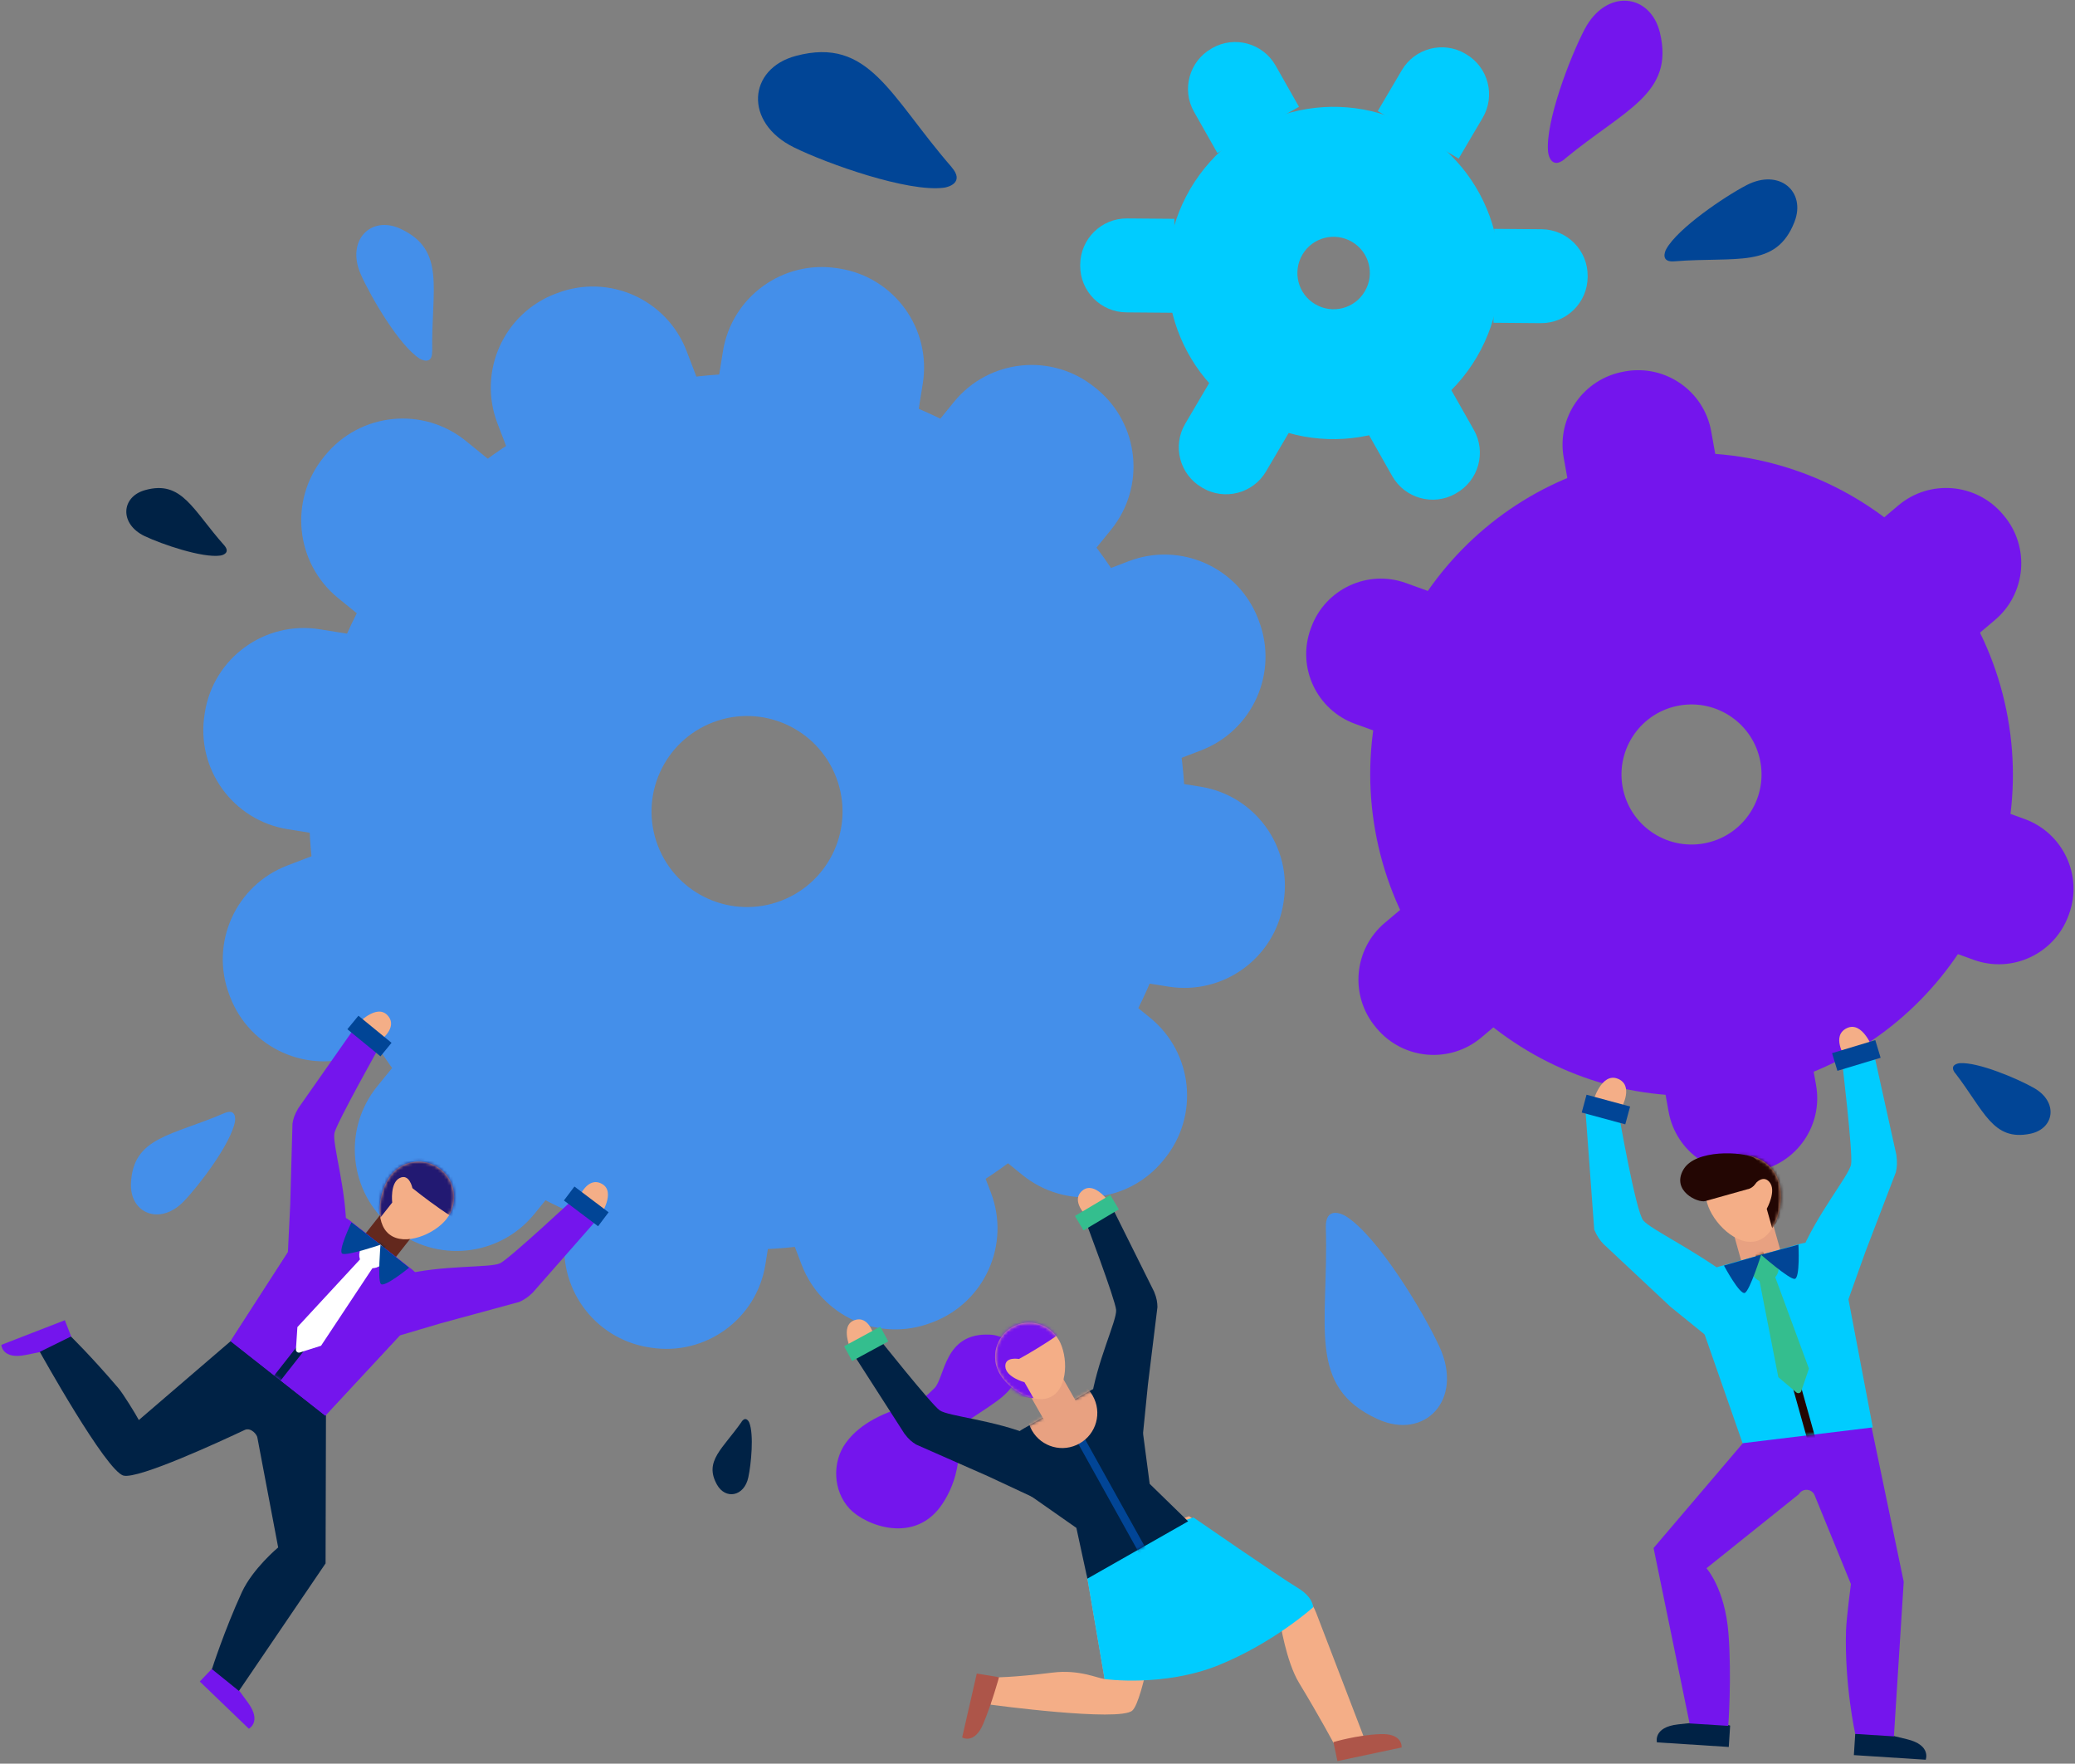 <svg width="666" height="566" viewBox="0 0 666 566" fill="none" xmlns="http://www.w3.org/2000/svg">
<rect x="0" y="0" width="666" height="566" fill="#808080" stroke="none"/>
<path d="M310.831 455.812C321.225 448.883 323.808 447.623 326.642 441.701C328.406 438.016 326.989 434.74 324.28 431.843C322.989 430.457 321.855 428.504 317.666 428.315C302.925 427.591 303.303 442.205 299.901 445.512C297.634 447.749 295.114 450.079 292.059 450.93C284.216 453.135 276.184 456.505 271.428 463.119C267.082 469.167 267.271 478.395 272.72 484.222C277.665 489.482 293.854 496.002 302.642 482.364C310.831 469.67 305.76 459.213 310.831 455.812Z" fill="#7415ED"/>
<path d="M305.413 53.598C285.602 30.826 279.05 11.644 255.428 17.944C240.057 22.038 238.671 39.361 254.829 47.299C265.727 52.653 291.397 61.724 302.925 60.244C304.468 60.055 309.697 58.543 305.413 53.629V53.598Z" fill="#014596"/>
<path d="M537.356 83.866C557.262 82.26 570.019 86.292 575.94 71.268C579.783 61.472 571.121 53.944 560.57 59.425C553.451 63.141 538.553 73.22 534.805 79.929C534.301 80.843 533.041 84.213 537.356 83.866Z" fill="#014596"/>
<path d="M425.546 393.952C426.491 425.291 419.152 445.008 442.271 455.465C457.326 462.268 469.83 449.26 462.051 432.283C456.791 420.818 442.145 396.66 431.908 390.266C430.522 389.416 425.357 387.18 425.546 393.952Z" fill="#448FEA"/>
<path d="M138.732 112.749C138.385 92.78 143.236 80.276 128.59 73.441C119.046 68.969 110.983 77.158 115.802 88.056C119.046 95.394 128.18 110.922 134.637 115.049C135.519 115.616 138.795 117.064 138.7 112.749H138.732Z" fill="#448FEA"/>
<path d="M238.039 456.285C231.929 465.009 225.913 468.884 230.102 476.411C232.811 481.325 238.858 480.317 240.181 474.112C241.094 469.923 242.008 460.379 240.496 456.568C240.307 456.064 239.33 454.395 238.008 456.285H238.039Z" fill="#002245"/>
<path d="M627.601 344.439C636.861 356.471 639.601 366.298 651.633 363.841C659.475 362.235 660.704 353.573 652.798 349.132C647.475 346.109 634.845 340.786 629.018 341.195C628.231 341.258 625.553 341.857 627.569 344.439H627.601Z" fill="#014596"/>
<path d="M71.926 174.954C61.815 163.615 58.413 153.977 46.571 157.284C38.854 159.426 38.255 168.151 46.445 172.056C51.957 174.671 64.933 179.112 70.697 178.293C71.485 178.198 74.099 177.411 71.926 174.954Z" fill="#002245"/>
<path d="M502.269 50.951C521.482 35.108 537.451 30.132 532.789 10.541C529.734 -2.216 515.498 -3.759 508.6 9.407C503.938 18.289 495.907 39.266 496.883 48.778C497.009 50.069 498.143 54.416 502.3 50.983L502.269 50.951Z" fill="#7415ED"/>
<path d="M72.02 357.228C55.106 364.535 42.728 364.819 42.035 379.717C41.594 389.418 51.389 393.449 59.011 385.512C64.145 380.158 74.161 366.897 75.421 359.905C75.579 358.96 75.705 355.653 72.02 357.228Z" fill="#448FEA"/>
<path d="M189.66 129.19C117.155 156.876 80.839 238.075 108.525 310.58C136.21 383.086 217.409 419.402 289.915 391.716C362.421 364.031 398.737 282.832 371.051 210.326C343.365 137.82 262.166 101.504 189.66 129.19ZM250.701 289.068C234.89 295.115 217.189 287.178 211.141 271.367C205.094 255.555 213.031 237.854 228.843 231.807C244.654 225.759 262.355 233.696 268.403 249.508C274.45 265.319 266.513 283.021 250.701 289.068Z" fill="#448FEA"/>
<path d="M232.093 143.3L171.367 166.482L159.65 135.836C153.319 119.237 161.634 100.654 178.233 94.291L178.831 94.071C195.43 87.74 214.013 96.055 220.376 112.654L232.093 143.3Z" fill="#448FEA"/>
<path d="M175.018 162.23L134.04 212.657L108.559 191.963C94.764 180.75 92.685 160.498 103.898 146.702L104.307 146.198C115.52 132.403 135.773 130.324 149.568 141.537L175.049 162.23H175.018Z" fill="#448FEA"/>
<path d="M135.015 207.144L124.747 271.303L92.337 266.106C74.793 263.303 62.856 246.799 65.659 229.255L65.753 228.625C68.556 211.081 85.061 199.144 102.605 201.947L135.015 207.144Z" fill="#448FEA"/>
<path d="M122.856 266.043L146.038 326.769L115.391 338.486C98.792 344.817 80.209 336.502 73.847 319.903L73.626 319.305C67.295 302.706 75.611 284.123 92.21 277.76L122.856 266.043Z" fill="#448FEA"/>
<path d="M141.79 323.116L192.217 364.093L171.523 389.574C160.31 403.37 140.058 405.449 126.262 394.267L125.758 393.858C111.963 382.645 109.884 362.392 121.097 348.597L141.79 323.116Z" fill="#448FEA"/>
<path d="M186.703 363.117L250.863 373.385L245.666 405.795C242.862 423.339 226.358 435.277 208.814 432.473L208.184 432.379C190.641 429.576 178.703 413.071 181.506 395.527L186.703 363.117Z" fill="#448FEA"/>
<path d="M245.602 375.275L306.328 352.094L318.045 382.74C324.376 399.339 316.061 417.922 299.462 424.285L298.864 424.505C282.265 430.836 263.682 422.521 257.319 405.922L245.602 375.275Z" fill="#448FEA"/>
<path d="M302.673 356.345L343.65 305.919L369.131 326.612C382.927 337.825 385.006 358.078 373.793 371.873L373.383 372.377C362.17 386.173 341.918 388.252 328.122 377.039L302.641 356.345H302.673Z" fill="#448FEA"/>
<path d="M342.645 311.43L352.913 247.271L385.324 252.468C402.867 255.271 414.805 271.776 412.001 289.319L411.907 289.949C409.104 307.493 392.599 319.43 375.056 316.627L342.645 311.43Z" fill="#448FEA"/>
<path d="M354.835 252.532L331.653 191.806L362.3 180.089C378.898 173.758 397.482 182.073 403.844 198.672L404.064 199.271C410.395 215.869 402.08 234.453 385.481 240.815L354.835 252.532Z" fill="#448FEA"/>
<path d="M335.904 195.459L285.477 154.482L306.171 129.001C317.384 115.205 337.636 113.126 351.432 124.339L351.936 124.749C365.731 135.962 367.81 156.214 356.597 170.01L335.904 195.491V195.459Z" fill="#448FEA"/>
<path d="M290.992 155.458L226.833 145.19L232.03 112.78C234.833 95.237 251.337 83.299 268.881 86.102L269.511 86.197C287.055 89 298.992 105.504 296.189 123.048L290.992 155.458Z" fill="#448FEA"/>
<path d="M524.787 147.018C468.723 157.034 431.399 210.61 441.415 266.674C451.431 322.739 505.007 360.062 561.071 350.046C617.136 340.03 654.46 286.454 644.444 230.39C634.428 174.325 580.851 137.002 524.787 147.018ZM546.866 270.674C534.646 272.848 522.96 264.721 520.787 252.501C518.614 240.28 526.74 228.594 538.961 226.421C551.181 224.248 562.867 232.374 565.04 244.595C567.213 256.816 559.087 268.501 546.866 270.674Z" fill="#7415ED"/>
<path d="M553.516 162.356L506.176 170.797L501.892 146.891C499.593 133.946 508.192 121.599 521.137 119.268L521.609 119.174C534.554 116.874 546.901 125.473 549.232 138.418L553.516 162.324V162.356Z" fill="#7415ED"/>
<path d="M474.144 195.333L457.797 240.562L434.962 232.31C422.615 227.837 416.189 214.199 420.662 201.852L420.82 201.412C425.292 189.065 438.93 182.639 451.277 187.112L474.112 195.364L474.144 195.333Z" fill="#7415ED"/>
<path d="M463.026 280.532L494.019 317.289L475.467 332.943C465.419 341.416 450.395 340.125 441.923 330.077L441.608 329.699C433.135 319.652 434.427 304.628 444.474 296.155L463.026 280.501V280.532Z" fill="#7415ED"/>
<path d="M531.27 332.786L578.61 324.345L582.894 348.251C585.193 361.196 576.594 373.543 563.649 375.874L563.177 375.968C550.231 378.267 537.885 369.669 535.554 356.724L531.27 332.817V332.786Z" fill="#7415ED"/>
<path d="M610.622 299.808L626.969 254.578L649.804 262.83C662.151 267.303 668.576 280.941 664.104 293.288L663.946 293.729C659.473 306.076 645.835 312.501 633.489 308.028L610.653 299.776L610.622 299.808Z" fill="#7415ED"/>
<path d="M621.736 214.61L590.743 177.853L609.295 162.199C619.342 153.726 634.366 155.018 642.839 165.065L643.154 165.443C651.626 175.491 650.335 190.515 640.287 198.987L621.736 214.641V214.61Z" fill="#7415ED"/>
<path d="M455.029 41.628C429.643 26.73 396.98 35.203 382.051 60.589C367.153 85.976 375.625 118.638 401.012 133.568C426.398 148.497 459.061 139.993 473.99 114.606C488.92 89.22 480.416 56.558 455.029 41.628ZM422.146 97.63C416.603 94.385 414.776 87.267 418.02 81.724C421.264 76.18 428.383 74.353 433.926 77.598C439.47 80.842 441.328 87.96 438.052 93.504C434.808 99.047 427.69 100.905 422.146 97.63Z" fill="#00CCFF"/>
<path d="M468.161 50.889L442.208 35.644L449.925 22.541C454.082 15.454 463.216 13.061 470.334 17.25L470.586 17.407C477.673 21.565 480.067 30.699 475.878 37.817L468.161 50.92V50.889Z" fill="#00CCFF"/>
<path d="M416.946 34.258L390.74 49.125L383.244 35.896C379.181 28.746 381.701 19.644 388.851 15.581L389.103 15.423C396.252 11.36 405.355 13.88 409.418 21.029L416.914 34.258H416.946Z" fill="#00CCFF"/>
<path d="M376.945 70.259L376.725 100.37L361.512 100.244C353.291 100.181 346.645 93.441 346.708 85.22V84.905C346.771 76.684 353.512 70.038 361.732 70.102L376.945 70.228V70.259Z" fill="#00CCFF"/>
<path d="M388.126 122.923L414.079 138.167L406.363 151.27C402.205 158.357 393.071 160.75 385.953 156.561L385.701 156.404C378.614 152.246 376.22 143.112 380.409 135.994L388.126 122.891V122.923Z" fill="#00CCFF"/>
<path d="M439.341 139.583L465.546 124.716L473.042 137.945C477.105 145.095 474.586 154.197 467.436 158.26L467.184 158.418C460.034 162.481 450.931 159.961 446.868 152.812L439.372 139.583H439.341Z" fill="#00CCFF"/>
<path d="M479.344 103.551L479.565 73.44L494.778 73.566C502.999 73.629 509.644 80.338 509.581 88.59V88.905C509.518 97.126 502.778 103.771 494.557 103.708L479.344 103.582V103.551Z" fill="#00CCFF"/>
<path d="M569.093 392.88L556.567 396.389L560.238 409.491L572.764 405.982L569.093 392.88Z" fill="#E8A181"/>
<path d="M595.465 556.382L595.024 563.248L618.08 564.728C618.08 564.728 619.97 560.035 612.064 558.146C604.158 556.256 600.536 555.342 600.536 555.342L595.434 556.382H595.465Z" fill="#002245"/>
<path d="M555.312 553.799L554.871 560.634L531.815 559.153C531.815 559.153 530.524 554.271 538.587 553.389C546.682 552.539 550.367 552.066 550.367 552.066L555.28 553.767L555.312 553.799Z" fill="#002245"/>
<path d="M592.135 339.211C592.135 339.211 587.662 332.407 592.765 329.951C597.898 327.494 601.206 336.785 601.206 336.785L592.135 339.211Z" fill="#F4AE87"/>
<path d="M560.598 461.734L600.536 457.23L611.025 507.625L607.875 557.233L595.465 556.445C595.465 556.445 592 540.823 592.504 523.373C592.63 519.31 594.079 508.349 594.079 508.349L582.425 479.845C582.016 478.837 581.071 478.175 580 478.112H579.969C578.898 478.049 577.89 478.585 577.354 479.53L547.716 503.278C547.716 503.278 553.637 509.767 554.771 524.161C555.874 538.303 554.708 553.862 554.708 553.862L542.298 553.075L530.739 496.79L560.567 461.765L560.598 461.734Z" fill="#7415ED"/>
<path d="M591.341 422.394C581.041 416.945 571.214 418.74 577.64 402.929C583.026 389.637 593.514 377.29 594.144 373.605C594.742 369.92 591.152 339.872 591.152 339.872L601.168 336.785L608.664 370.613C609.01 373.133 608.853 374.581 608.507 376.188L598.68 401.858L591.341 422.394Z" fill="#00CCFF"/>
<path d="M601.899 333.791L588.028 337.977L589.739 343.646L603.609 339.46L601.899 333.791Z" fill="#014596"/>
<path d="M520.507 355.37C520.507 355.37 524.507 348.251 519.215 346.172C513.924 344.094 511.278 353.574 511.278 353.574L520.507 355.37Z" fill="#F4AE87"/>
<path d="M553.078 433.103C559.063 423.087 568.386 419.56 554.685 409.355C543.157 400.788 529.865 394.52 527.44 391.685C525.015 388.85 519.534 357.227 519.534 357.227L508.794 355.243L511.691 394.614C512.699 396.945 513.581 398.11 514.715 399.276L536.133 419.339L553.078 433.072V433.103Z" fill="#00CCFF"/>
<path d="M509.222 351.317L507.673 357.032L521.656 360.823L523.206 355.108L509.222 351.317Z" fill="#014596"/>
<path d="M551.81 406.457L577.858 399.15C584.063 397.417 590.394 401.386 591.528 407.717L601.103 458.08L559.306 463.151L544.503 420.756C542.266 414.772 545.637 408.158 551.778 406.457H551.81Z" fill="#00CCFF"/>
<mask id="mask0_106_4763" style="mask-type:luminance" maskUnits="userSpaceOnUse" x="543" y="398" width="59" height="66">
<path d="M551.81 406.457L577.858 399.15C584.063 397.417 590.394 401.386 591.528 407.717L601.103 458.08L559.306 463.151L544.503 420.756C542.266 414.772 545.637 408.158 551.778 406.457H551.81Z" fill="white"/>
</mask>
<g mask="url(#mask0_106_4763)">
<path d="M565.131 398.883L562.614 399.588L580.695 464.129L583.212 463.423L565.131 398.883Z" fill="#230603"/>
</g>
<path d="M563.751 405.858L567.877 404.692L580.602 439.213L578.145 446.426C577.925 447.087 577.106 447.308 576.57 446.867L570.775 441.953L563.719 405.858H563.751Z" fill="#34BE8E"/>
<path d="M562.146 408.157C562.808 410.52 565.265 411.905 567.627 411.244C569.989 410.583 571.375 408.126 570.713 405.763C570.052 403.401 567.595 402.015 565.233 402.677C562.871 403.338 561.485 405.795 562.146 408.157Z" fill="#34BE8E"/>
<path d="M565.231 402.677C565.231 402.677 574.208 410.52 576.003 410.426C577.83 410.331 577.232 399.433 577.232 399.433L565.231 402.677Z" fill="#014596"/>
<path d="M565.262 402.676C565.262 402.676 561.672 414.046 560.065 414.897C558.459 415.747 553.325 406.14 553.325 406.14L565.262 402.676Z" fill="#014596"/>
<path d="M547.906 386.014C549.701 392.408 557.418 400.062 563.811 398.267C570.205 396.471 572.82 385.92 571.024 379.526C569.229 373.132 562.615 369.416 556.221 371.211C549.827 373.006 546.11 379.621 547.906 386.014Z" fill="#F4AE87"/>
<path d="M561.137 381.573C555.31 383.211 549.735 384.755 547.341 385.448C544.947 386.109 536.443 382.203 540.254 375.432C544.065 368.66 559.467 369.605 562.869 371.526C566.271 373.447 564.853 380.566 561.137 381.605V381.573Z" fill="#230603"/>
<mask id="mask1_106_4763" style="mask-type:luminance" maskUnits="userSpaceOnUse" x="547" y="370" width="25" height="29">
<path d="M547.909 386.015C549.705 392.409 557.421 400.063 563.815 398.267C570.209 396.472 572.823 385.92 571.028 379.527C569.233 373.133 562.618 369.416 556.225 371.211C549.831 373.007 546.114 379.621 547.909 386.015Z" fill="white"/>
</mask>
<g mask="url(#mask1_106_4763)">
<path d="M568.824 394.204L567.06 387.936C567.06 387.936 570.336 382.109 567.91 379.306C565.485 376.503 562.587 380.786 562.587 380.786L558.556 377.416C558.556 377.416 553.642 377.353 552.004 374.55C550.398 371.715 553.012 365.668 556.13 365.195C559.28 364.723 576.54 369.321 577.895 371.999C579.249 374.676 574.021 387.401 574.021 387.401L568.761 394.204H568.824Z" fill="#230603"/>
</g>
<path d="M415.909 509.514L381.641 486.584L361.577 493.797L348.821 479.372C346.616 484.191 347.782 497.356 347.624 498.301L354.553 538.838C352.317 538.586 346.364 535.719 337.923 536.759C325.072 538.365 318.742 538.334 318.742 538.334L317.923 547.058C317.923 547.058 359.341 552.665 363.436 548.948C366.963 545.735 371.499 518.05 372.79 510.05C373.137 507.908 376.255 507.656 377.105 508.191L410.838 520.318C410.838 520.318 412.76 533.168 416.949 540.066C423.658 551.121 428.288 559.846 428.288 559.846L438.146 558.492L422.429 517.546C421.138 514.27 418.87 511.435 415.941 509.451L415.909 509.514Z" fill="#F4AE87"/>
<path d="M427.973 559.06L429.265 565.17L449.864 560.792C449.864 560.792 450.368 556.194 442.997 556.509C435.596 556.792 428.005 559.06 428.005 559.06H427.973Z" fill="#AD5549"/>
<path d="M280.659 429.197C280.659 429.197 279.116 421.921 274.234 423.685C269.352 425.449 273.257 433.512 273.257 433.512L280.659 429.197Z" fill="#F4AE87"/>
<path d="M320.628 538.24L313.51 537.074L308.817 557.579C308.817 557.579 312.754 559.972 315.62 553.138C318.455 546.303 320.66 538.208 320.66 538.208L320.628 538.24Z" fill="#AD5549"/>
<path d="M334.989 482.081C338.075 471.908 345.54 466.742 331.178 460.726C319.114 455.687 304.405 454.553 301.602 452.6C298.83 450.616 281.665 429.009 281.665 429.009L273.223 433.513L290.295 460.096C291.681 461.954 292.751 462.773 294.011 463.561L316.941 473.671L334.957 482.081H334.989Z" fill="#002245"/>
<path d="M282.536 425.746L270.934 432.037L273.502 436.772L285.103 430.481L282.536 425.746Z" fill="#34BE8E"/>
<path d="M348.882 390.425C348.882 390.425 343.433 385.386 347.402 382.078C351.402 378.771 356.347 386.267 356.347 386.267L348.85 390.425H348.882Z" fill="#F4AE87"/>
<path d="M366.488 464.159C356.189 461.608 347.905 465.356 350.11 449.954C351.968 437.009 358.519 423.78 358.236 420.378C357.952 416.977 348.157 391.181 348.157 391.181L356.346 386.236L370.425 414.52C371.307 416.662 371.465 417.985 371.496 419.465L368.441 444.348L366.457 464.128L366.488 464.159Z" fill="#002245"/>
<path d="M356.35 383.485L345.009 390.232L347.762 394.861L359.104 388.114L356.35 383.485Z" fill="#34BE8E"/>
<path d="M383.056 486.994L347.591 498.301L354.52 538.838C354.52 538.838 373.544 541.515 391.182 534.365C408.852 527.184 421.451 515.814 421.451 515.814C421.451 515.814 421.64 512.632 416.38 509.483C411.12 506.365 383.025 486.962 383.025 486.962L383.056 486.994Z" fill="#00CCFF"/>
<path d="M350.046 446.237L328.597 458.426C323.495 461.324 317.542 468.285 320.88 473.104L345.479 490.332L349.007 506.616L381.354 488.222L369.008 476.19L365.448 449.166C362.992 443.875 355.086 443.308 350.046 446.205V446.237Z" fill="#002245"/>
<mask id="mask2_106_4763" style="mask-type:luminance" maskUnits="userSpaceOnUse" x="319" y="444" width="63" height="63">
<path d="M350.042 446.237L328.593 458.426C323.491 461.324 317.538 468.285 320.876 473.104L345.475 490.332L349.003 506.616L381.35 488.222L369.003 476.19L365.444 449.166C362.988 443.875 355.082 443.308 350.042 446.205V446.237Z" fill="white"/>
</mask>
<g mask="url(#mask2_106_4763)">
<path d="M344.71 455.499L342.426 456.771L370.651 507.459L372.935 506.188L344.71 455.499Z" fill="#014596"/>
<path d="M330.706 458.047C333.225 463.717 339.871 466.268 345.541 463.717C351.21 461.197 353.761 454.551 351.21 448.882C348.69 443.212 342.045 440.661 336.375 443.212C330.706 445.732 328.154 452.378 330.706 458.047Z" fill="#E8A181"/>
</g>
<path d="M341.07 442.178L330.747 448.045L336.878 458.835L347.202 452.968L341.07 442.178Z" fill="#E8A181"/>
<path d="M339.843 429.986C342.835 435.246 342.835 445.167 337.575 448.128C332.315 451.12 323.811 446.018 320.819 440.789C317.826 435.529 319.685 428.852 324.913 425.891C330.173 422.899 336.851 424.757 339.811 429.986H339.843Z" fill="#F4AE87"/>
<mask id="mask3_106_4763" style="mask-type:luminance" maskUnits="userSpaceOnUse" x="319" y="424" width="23" height="26">
<path d="M339.841 429.985C342.834 435.245 342.613 444.82 337.574 448.127C332.314 451.592 323.81 446.332 320.817 440.788C317.951 435.465 319.683 428.851 324.912 425.89C330.172 422.898 336.849 424.756 339.81 429.985H339.841Z" fill="white"/>
</mask>
<g mask="url(#mask3_106_4763)">
<path d="M331.749 448.756L328.82 443.591C328.82 443.591 322.93 441.984 322.678 438.614C322.426 435.244 327.056 436.126 327.056 436.126C327.056 436.126 345.482 426.047 345.419 422.267C345.387 419.307 323.402 420.22 321.072 421.952C318.741 423.685 310.646 437.795 311.497 440.409C312.347 443.024 323.969 447.78 323.969 447.78L331.749 448.725V448.756Z" fill="#7415ED"/>
</g>
<path d="M122.31 389.521L114.348 399.648L124.03 407.259L131.992 397.131L122.31 389.521Z" fill="#63281D"/>
<path d="M68.626 534.932L64.122 539.625L79.87 554.775C79.87 554.775 84.122 552.539 79.555 546.365C74.988 540.161 72.941 537.294 72.941 537.294L68.626 534.932Z" fill="#7415ED"/>
<path d="M121.63 334.234C121.63 334.234 128.024 329.888 124.433 325.888C120.843 321.888 114.575 328.785 114.575 328.785L121.63 334.203V334.234Z" fill="#F4AE87"/>
<path d="M23.171 429.733L20.809 423.686L0.43 431.592C0.43 431.592 0.651 436.379 8.21 434.836C15.738 433.293 19.203 432.663 19.203 432.663L23.171 429.733Z" fill="#7415ED"/>
<path d="M104.497 501.767L104.623 454.269L86.071 439.781L91.048 420.41C85.63 421.324 74.984 429.985 74.04 430.395L44.558 455.718C43.456 453.639 39.487 447.214 37.976 445.45C29.251 435.214 22.763 428.914 22.763 428.914L12.778 433.828C12.778 433.828 34.07 472.159 39.645 473.545C44.464 474.742 70.921 462.49 78.543 458.899C80.559 457.954 82.638 460.506 82.638 461.514L89.284 496.601C89.284 496.601 81.158 503.341 77.63 510.964C72.024 523.184 68.024 535.657 68.024 535.657L76.685 542.649L104.465 501.767H104.497Z" fill="#002245"/>
<path d="M132.494 407.653L112.368 391.81C107.58 388.062 100.588 389.228 97.281 394.33L74.005 430.394L104.399 454.3L133.66 422.803C137.786 418.362 137.219 411.37 132.463 407.653H132.494Z" fill="#7415ED"/>
<path d="M92.114 407.244C103.106 406.236 111.012 411.37 111.138 395.181C111.233 381.605 106.54 366.991 107.358 363.558C108.177 360.093 122.225 335.116 122.225 335.116L114.571 328.785L95.736 355.652C94.508 357.731 94.13 359.054 93.878 360.566L93.153 386.582L92.145 407.212L92.114 407.244Z" fill="#7415ED"/>
<path d="M115.045 325.962L111.493 330.3L122.118 339L125.67 334.662L115.045 325.962Z" fill="#014596"/>
<path d="M185.723 384.597C185.723 384.597 188.432 377.353 193.157 379.904C197.881 382.455 192.653 390.172 192.653 390.172L185.723 384.597Z" fill="#F4AE87"/>
<path d="M121.723 430.52C120.117 419.59 113.251 413.102 128.936 409.165C142.102 405.858 157.409 406.96 160.559 405.385C163.708 403.779 184.685 384.219 184.685 384.219L192.654 390.172L170.984 414.834C169.252 416.504 168.055 417.196 166.638 417.826L141.503 424.661L121.692 430.52H121.723Z" fill="#7415ED"/>
<path d="M184.373 380.777L180.997 385.253L191.96 393.523L195.336 389.047L184.373 380.777Z" fill="#014596"/>
<path d="M132.494 407.653L112.368 391.81C107.58 388.062 100.588 389.228 97.281 394.33L74.005 430.394L104.399 454.3L133.66 422.803C137.786 418.362 137.219 411.37 132.463 407.653H132.494Z" fill="#7415ED"/>
<mask id="mask4_106_4763" style="mask-type:luminance" maskUnits="userSpaceOnUse" x="74" y="389" width="63" height="66">
<path d="M132.494 407.654L112.368 391.811C107.58 388.063 100.588 389.228 97.281 394.331L74.005 430.394L104.399 454.301L133.66 422.804C137.786 418.363 137.219 411.37 132.463 407.654H132.494Z" fill="white"/>
</mask>
<g mask="url(#mask4_106_4763)">
<path d="M123.513 396.211L84.317 446.128L86.373 447.742L125.569 397.826L123.513 396.211Z" fill="#002245"/>
</g>
<path d="M122.29 402.834L119.109 400.314L95.455 425.889L94.982 433.071C94.951 433.732 95.581 434.236 96.211 434.047L103.046 431.874L122.29 402.834Z" fill="white"/>
<path d="M122.827 405.385C121.378 407.212 118.732 407.527 116.905 406.078C115.079 404.63 114.764 401.984 116.212 400.157C117.661 398.33 120.307 398.015 122.134 399.464C123.961 400.913 124.276 403.559 122.827 405.385Z" fill="white"/>
<path d="M122.132 399.464C122.132 399.464 111.423 403.087 109.879 402.331C108.336 401.575 112.809 392.283 112.809 392.283L122.132 399.464Z" fill="#014596"/>
<path d="M122.131 399.463C122.131 399.463 121.154 410.708 122.225 412.031C123.328 413.353 131.296 406.834 131.296 406.834L122.099 399.463H122.131Z" fill="#014596"/>
<path d="M143.332 391.18C139.458 396.125 129.915 400.031 124.97 396.125C120.025 392.251 121.568 382.046 125.442 377.133C129.316 372.188 136.466 371.337 141.411 375.212C146.356 379.086 147.206 386.235 143.332 391.18Z" fill="#F4AE87"/>
<mask id="mask5_106_4763" style="mask-type:luminance" maskUnits="userSpaceOnUse" x="121" y="372" width="25" height="26">
<path d="M143.336 391.181C139.462 396.126 129.919 400.032 124.974 396.126C120.028 392.252 121.572 382.047 125.446 377.133C129.32 372.188 136.47 371.338 141.415 375.212C146.36 379.086 147.21 386.236 143.336 391.181Z" fill="white"/>
</mask>
<g mask="url(#mask5_106_4763)">
<path d="M122.072 390.772L125.883 385.922C125.883 385.922 125.127 379.623 128.277 378.048C131.427 376.473 132.372 381.292 132.372 381.292C132.372 381.292 149.317 395.056 152.908 393.513C155.742 392.316 146.23 371.528 143.648 369.953C141.065 368.41 124.308 366.142 122.135 368C119.962 369.858 119.93 382.898 119.93 382.898L122.072 390.741V390.772Z" fill="#221972"/>
</g>
</svg>
